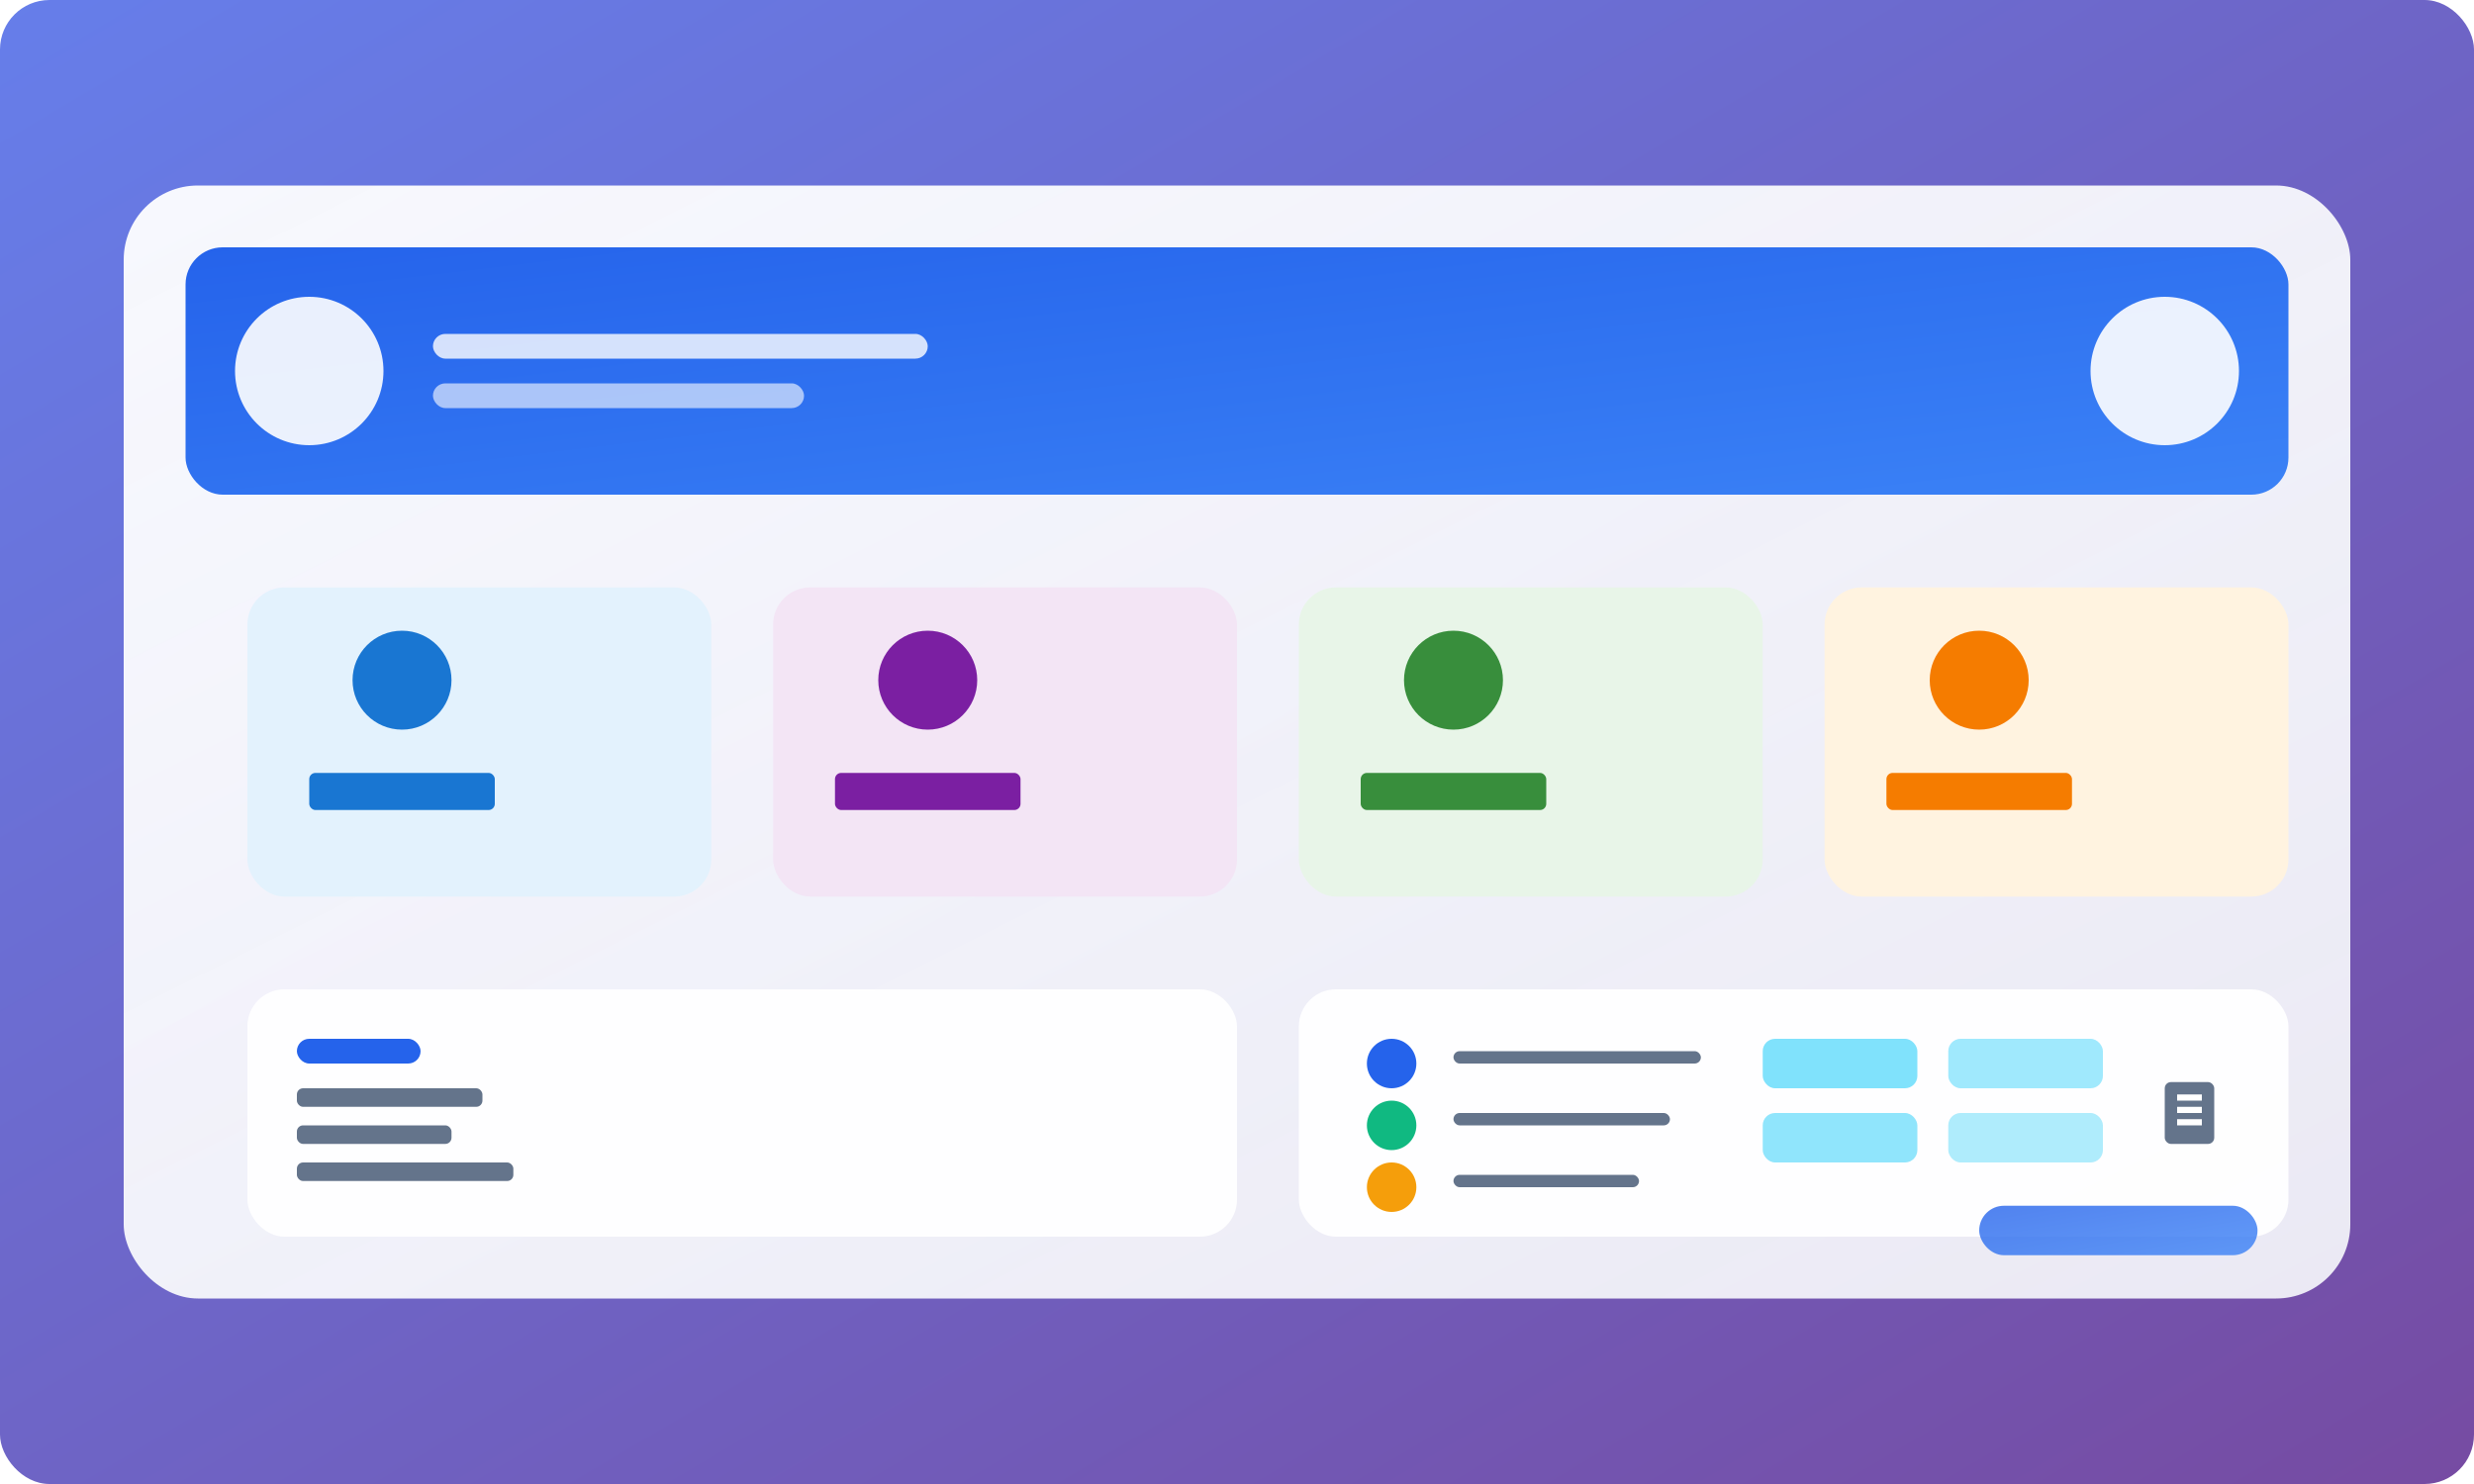 <svg viewBox="0 0 400 240" xmlns="http://www.w3.org/2000/svg">
  <defs>
    <linearGradient id="bgGradient4" x1="0%" y1="0%" x2="100%" y2="100%">
      <stop offset="0%" style="stop-color:#667eea;stop-opacity:1" />
      <stop offset="100%" style="stop-color:#764ba2;stop-opacity:1" />
    </linearGradient>
    <linearGradient id="cardGradient4" x1="0%" y1="0%" x2="100%" y2="100%">
      <stop offset="0%" style="stop-color:#ffffff;stop-opacity:0.95" />
      <stop offset="100%" style="stop-color:#f8fafc;stop-opacity:0.9" />
    </linearGradient>
    <linearGradient id="accentGradient4" x1="0%" y1="0%" x2="100%" y2="100%">
      <stop offset="0%" style="stop-color:#2563eb;stop-opacity:1" />
      <stop offset="100%" style="stop-color:#3b82f6;stop-opacity:1" />
    </linearGradient>
    <filter id="shadow4" x="-20%" y="-20%" width="140%" height="140%">
      <feDropShadow dx="2" dy="4" stdDeviation="4" flood-color="rgba(0,0,0,0.1)"/>
    </filter>
  </defs>
  
  <!-- Background -->
  <rect width="400" height="240" fill="url(#bgGradient4)" rx="8"/>
  
  <!-- Main Dashboard Container -->
  <rect x="20" y="30" width="360" height="180" fill="url(#cardGradient4)" rx="12" filter="url(#shadow4)"/>
  
  <!-- Top Navigation Bar -->
  <rect x="30" y="40" width="340" height="40" fill="url(#accentGradient4)" rx="6"/>
  <circle cx="50" cy="60" r="12" fill="rgba(255,255,255,0.9)"/>
  <rect x="70" y="54" width="80" height="4" fill="rgba(255,255,255,0.8)" rx="2"/>
  <rect x="70" y="62" width="60" height="4" fill="rgba(255,255,255,0.6)" rx="2"/>
  
  <!-- User Avatar -->
  <circle cx="350" cy="60" r="12" fill="rgba(255,255,255,0.9)"/>
  
  <!-- Dashboard Stats Cards Row -->
  <rect x="40" y="95" width="75" height="50" fill="#e3f2fd" rx="6" filter="url(#shadow4)"/>
  <rect x="125" y="95" width="75" height="50" fill="#f3e5f5" rx="6" filter="url(#shadow4)"/>
  <rect x="210" y="95" width="75" height="50" fill="#e8f5e8" rx="6" filter="url(#shadow4)"/>
  <rect x="295" y="95" width="75" height="50" fill="#fff3e0" rx="6" filter="url(#shadow4)"/>
  
  <!-- Stats Icons -->
  <circle cx="65" cy="110" r="8" fill="#1976d2"/>
  <circle cx="150" cy="110" r="8" fill="#7b1fa2"/>
  <circle cx="235" cy="110" r="8" fill="#388e3c"/>
  <circle cx="320" cy="110" r="8" fill="#f57c00"/>
  
  <!-- Stats Values -->
  <rect x="50" y="125" width="30" height="6" fill="#1976d2" rx="1"/>
  <rect x="135" y="125" width="30" height="6" fill="#7b1fa2" rx="1"/>
  <rect x="220" y="125" width="30" height="6" fill="#388e3c" rx="1"/>
  <rect x="305" y="125" width="30" height="6" fill="#f57c00" rx="1"/>
  
  <!-- Course Management Section -->
  <rect x="40" y="160" width="160" height="40" fill="rgba(255,255,255,0.95)" rx="6" filter="url(#shadow4)"/>
  <rect x="48" y="168" width="20" height="4" fill="#2563eb" rx="2"/>
  <rect x="48" y="176" width="30" height="3" fill="#64748b" rx="1"/>
  <rect x="48" y="182" width="25" height="3" fill="#64748b" rx="1"/>
  <rect x="48" y="188" width="35" height="3" fill="#64748b" rx="1"/>
  
  <!-- Material-UI Components Preview -->
  <rect x="210" y="160" width="160" height="40" fill="rgba(255,255,255,0.95)" rx="6" filter="url(#shadow4)"/>
  <circle cx="225" cy="172" r="4" fill="#2563eb"/>
  <rect x="235" y="170" width="40" height="2" fill="#64748b" rx="1"/>
  <circle cx="225" cy="182" r="4" fill="#10b981"/>
  <rect x="235" y="180" width="35" height="2" fill="#64748b" rx="1"/>
  <circle cx="225" cy="192" r="4" fill="#f59e0b"/>
  <rect x="235" y="190" width="30" height="2" fill="#64748b" rx="1"/>
  
  <!-- React Component Indicators -->
  <rect x="285" y="168" width="25" height="8" fill="#61dafb" rx="2" opacity="0.8"/>
  <rect x="315" y="168" width="25" height="8" fill="#61dafb" rx="2" opacity="0.6"/>
  <rect x="285" y="180" width="25" height="8" fill="#61dafb" rx="2" opacity="0.7"/>
  <rect x="315" y="180" width="25" height="8" fill="#61dafb" rx="2" opacity="0.5"/>
  
  <!-- File Management Icons -->
  <g transform="translate(350, 175)">
    <rect x="0" y="0" width="8" height="10" fill="#64748b" rx="1"/>
    <rect x="2" y="2" width="4" height="1" fill="white"/>
    <rect x="2" y="4" width="4" height="1" fill="white"/>
    <rect x="2" y="6" width="4" height="1" fill="white"/>
  </g>
  
  <!-- Role-based UI Indicator -->
  <rect x="320" y="195" width="45" height="8" fill="url(#accentGradient4)" rx="4" opacity="0.8"/>
</svg>
